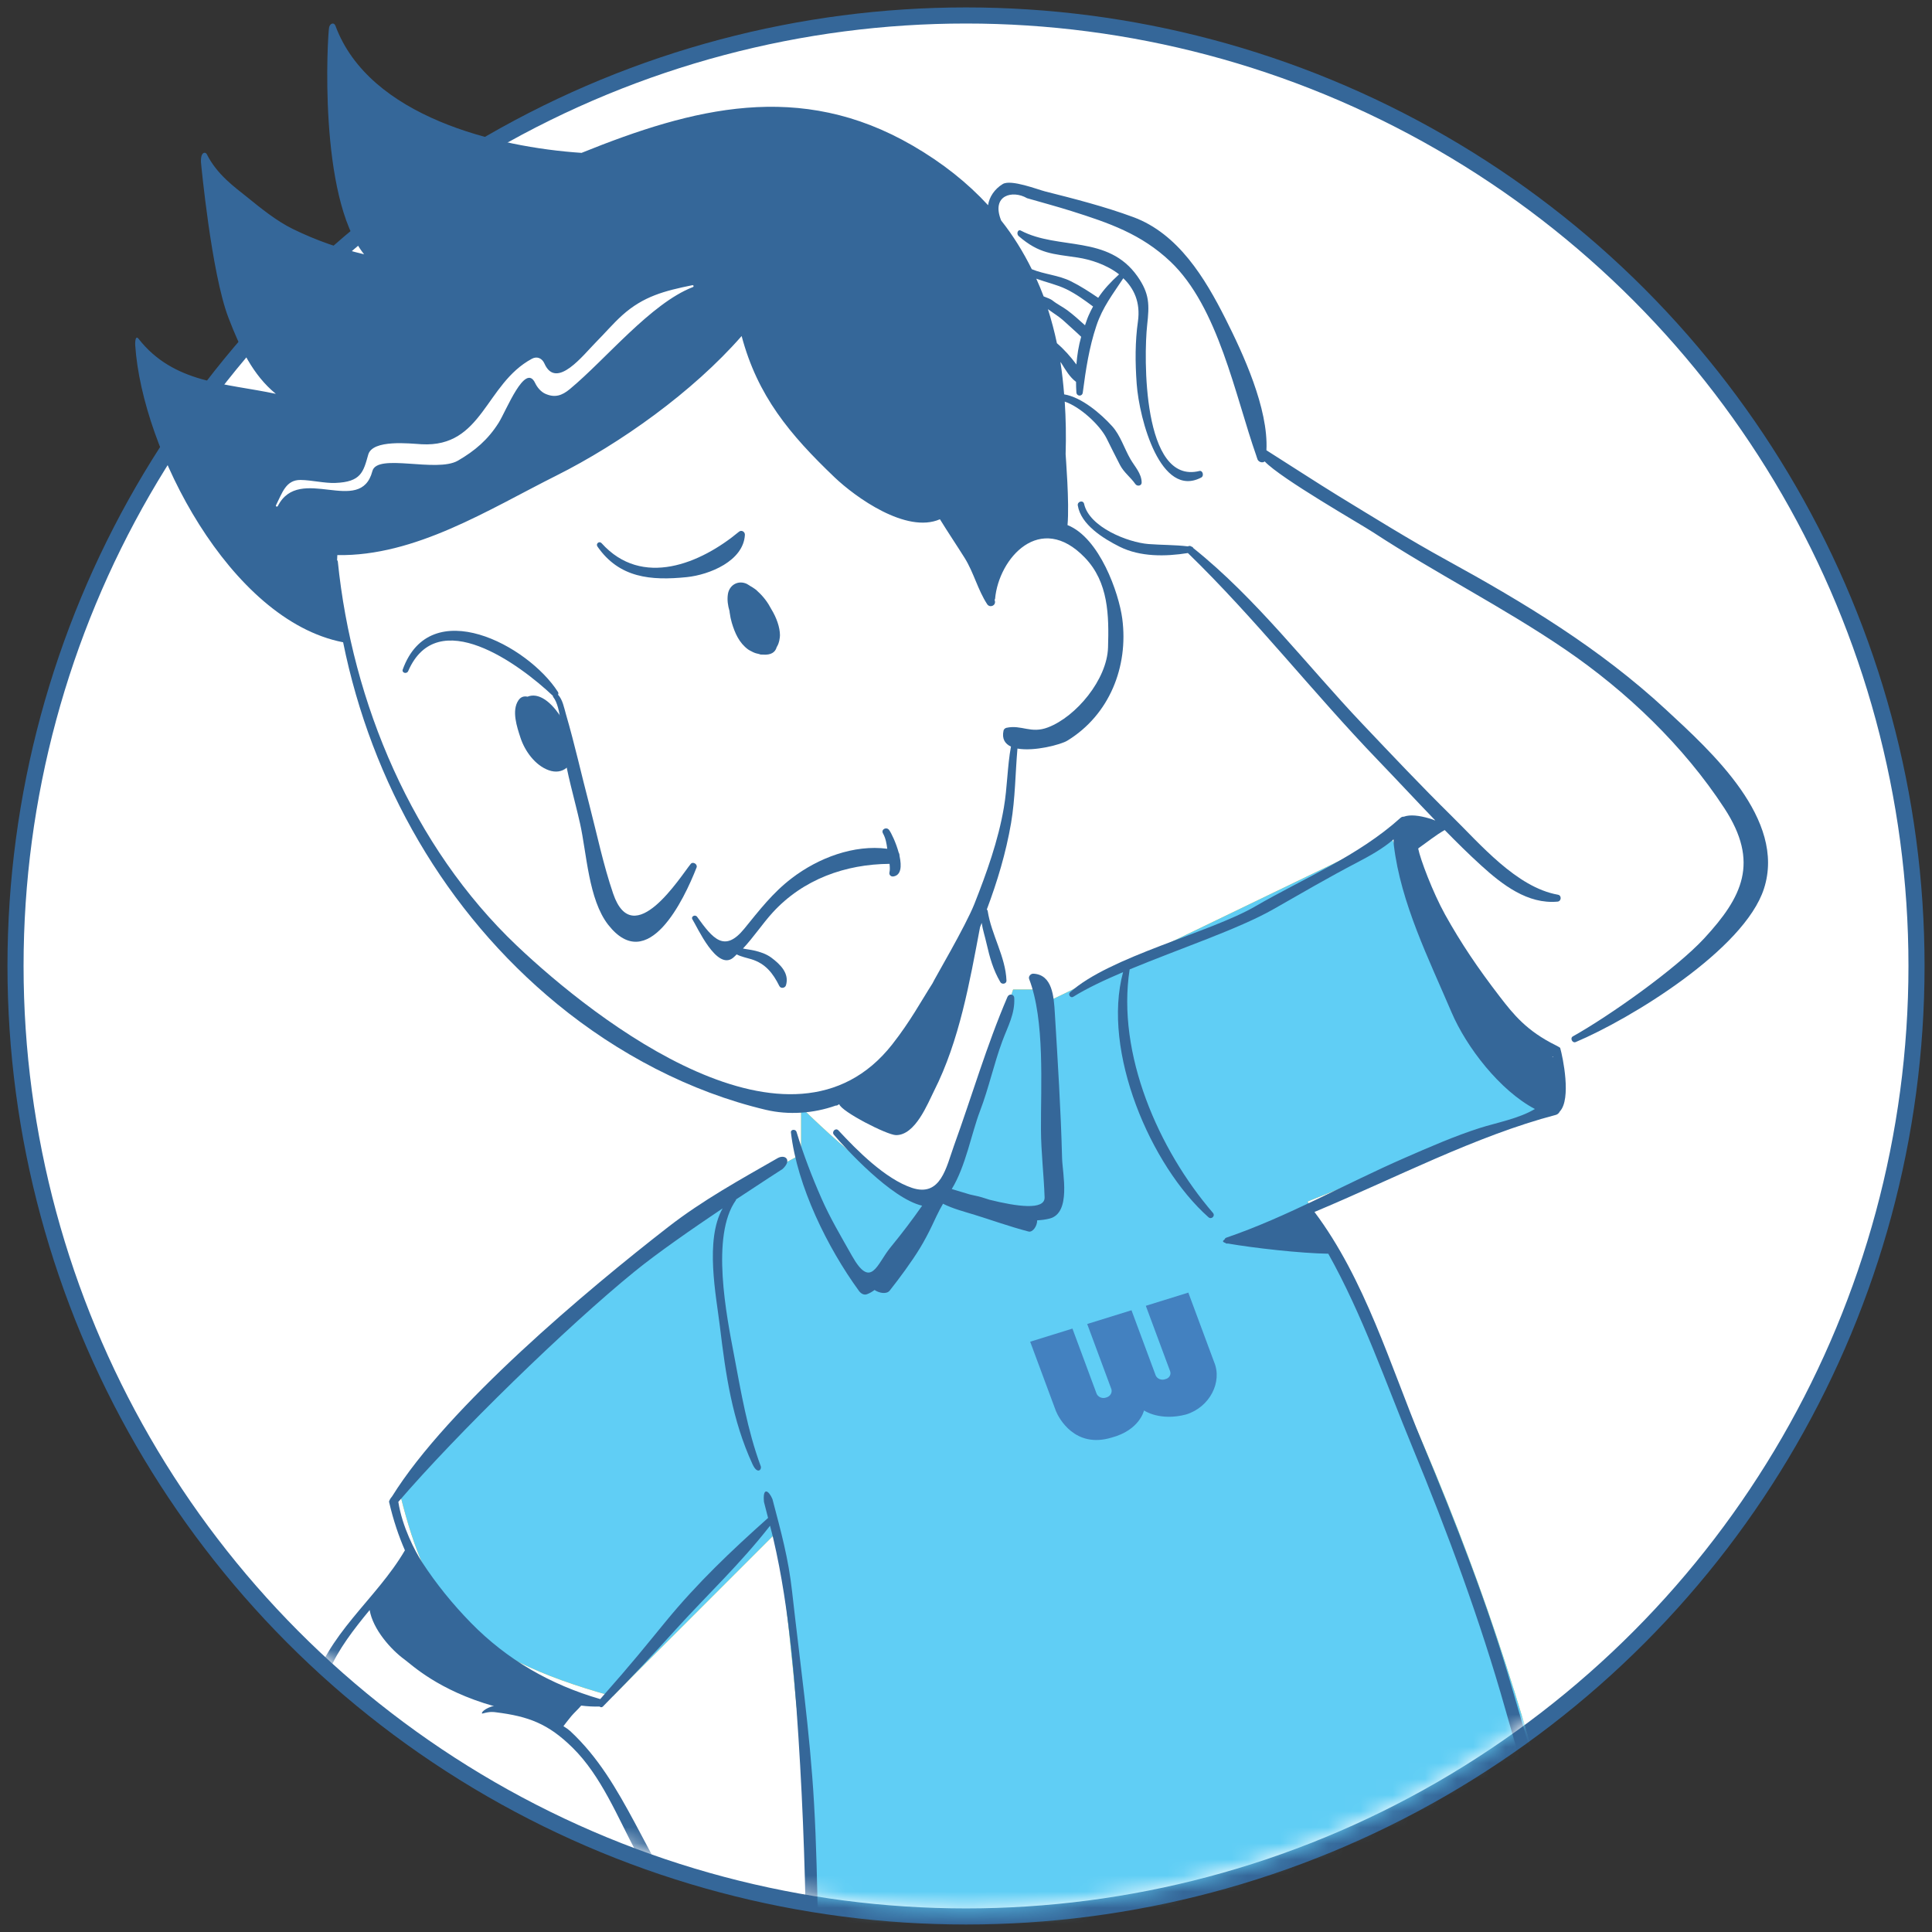 <svg width="120" height="120" viewBox="0 0 120 120" fill="none" xmlns="http://www.w3.org/2000/svg">
<rect x="0" y="0" width="120" height="120" fill="#333333" stroke="none"/>
<g clip-path="url(#clip0_1959_231943)">
<circle cx="60.001" cy="59.998" r="59.037" fill="white" stroke="#356799"/>
<mask id="mask0_1959_231943" style="mask-type:alpha" maskUnits="userSpaceOnUse" x="1" y="1" width="118" height="118">
<circle cx="60.001" cy="59.998" r="58.537" fill="white"/>
</mask>
<g mask="url(#mask0_1959_231943)">
<path d="M50.488 134.628C69.979 145.72 81.057 144.202 100.976 133.165C96.043 109.689 92.619 96.671 81.22 74.628L95.854 68.775L86.342 51.945L65.122 62.189L64.391 61.458H62.927L58.537 74.628C55.125 73.594 53.196 72.1 49.757 68.775V71.701C41.166 76.264 35.871 80.494 24.878 92.921C26.572 99.661 28.738 102.783 38.049 105.36L48.293 95.116C50.378 112.263 50.614 120.83 50.488 134.628Z" fill="#FFCB30"/>
<path d="M50.488 134.628C69.979 145.72 81.057 144.202 100.976 133.165C96.043 109.689 92.619 96.671 81.22 74.628L95.854 68.775L86.342 51.945L65.122 62.189L64.391 61.458H62.927L58.537 74.628C55.125 73.594 53.196 72.1 49.757 68.775V71.701C41.166 76.264 35.871 80.494 24.878 92.921C26.572 99.661 28.738 102.783 38.049 105.36L48.293 95.116C50.378 112.263 50.614 120.83 50.488 134.628Z" fill="#60CEF5"/>
<path d="M103.054 225.884C103.531 227.056 103.956 228.187 104.923 229.04C105.021 229.127 105.147 229.1 105.225 229.026C106.83 229.607 108.718 229.584 110.161 230.421C112.021 231.501 116.124 234.148 114.902 236.073C113.7 237.309 110.417 237.563 109.899 237.598C108.821 237.672 107.738 237.748 106.659 237.687C104.194 237.547 101.677 237.217 99.249 236.75C95.434 236.016 92.645 235.184 89.186 233.931C88.434 231.359 88.962 227.782 89.76 225.625C90.121 224.658 91.397 222.973 91.836 221.65C93.038 222.141 94.331 222.461 95.003 222.564C97.52 222.962 99.181 222.531 101.336 221.657C101.584 221.515 101.759 221.486 101.719 221.953C101.893 223.319 102.541 224.618 103.054 225.884ZM45.426 221.777C45.429 221.763 45.654 221.858 45.653 221.847C47.72 222.759 49.352 223.224 51.839 222.922C52.585 222.831 54.08 222.505 55.395 221.974C55.97 223.239 56.956 224.711 57.264 225.529C58.031 227.601 58.574 231.015 57.949 233.562C54.407 234.885 51.576 235.965 47.698 236.712C45.271 237.178 42.752 237.507 40.287 237.648C39.209 237.708 38.126 237.635 37.048 237.56C36.568 237.528 33.895 237.251 32.587 236.401C31.497 233.649 34.907 231.576 36.901 230.421C38.346 229.584 40.232 229.607 41.84 229.026C41.917 229.1 42.041 229.127 42.139 229.04C43.108 228.187 43.533 227.056 44.009 225.884C44.523 224.618 45.168 223.319 45.345 221.953C45.368 221.966 45.426 221.777 45.426 221.777ZM50.266 132.783C49.767 131.518 48.987 130.366 47.912 129.563C47.909 129.541 47.926 129.523 47.918 129.494C47.257 127.259 45.58 125.035 44.503 122.946C42.83 119.692 41.159 116.43 39.425 113.208C38.301 111.121 37.168 109.146 35.419 107.521C35.314 107.426 35.168 107.321 34.996 107.216C35.097 107.08 35.244 106.888 35.482 106.597C35.656 106.388 35.915 106.159 36.1 105.937C36.475 105.985 36.855 106.006 37.241 105.998C37.302 106.043 37.377 106.064 37.444 105.998L37.5 105.943C37.508 105.937 37.511 105.931 37.516 105.924C39.531 103.882 40.545 102.783 41.93 101.256C43.966 99.012 45.981 97.139 47.828 94.767C47.894 95.028 47.97 95.306 48.029 95.56C49.074 100.028 49.431 105.017 49.697 109.627C49.97 114.376 50.081 119.141 50.109 123.898C50.118 125.965 50.302 128.025 50.236 130.089C50.215 130.735 50.324 131.889 50.266 132.783ZM96.453 65.615C96.453 65.634 96.455 65.65 96.455 65.666C96.445 65.658 96.429 65.658 96.418 65.65C96.429 65.637 96.444 65.626 96.453 65.615ZM115.98 171.5C113.586 166.299 111.061 161.15 108.668 155.943C107.393 153.168 105.837 150.539 104.183 147.978C103.355 146.694 102.515 145.421 101.682 144.142C100.937 142.994 99.356 141.203 99.109 139.864C98.809 138.242 98.882 136.443 97.897 135.431C99.026 134.779 100.098 134.05 101.085 133.215C101.146 133.184 101.194 133.142 101.246 133.089C101.278 133.062 101.312 133.039 101.344 133.01C101.341 132.999 101.336 132.988 101.333 132.978C101.363 132.909 101.392 132.836 101.379 132.75C101.238 131.515 100.887 130.408 100.583 129.14C99.886 126.237 99.358 123.334 98.547 120.453C97.084 115.245 95.43 110.105 93.935 104.914C92.433 99.714 90.412 94.571 88.336 89.58C86.353 84.807 84.781 79.453 81.644 75.277C86.628 73.193 91.683 70.545 96.646 69.245C96.743 69.218 96.83 69.139 96.88 69.037C97.615 68.267 97.068 65.648 96.904 65.082C96.904 65.082 96.904 65.085 96.9 65.085C96.88 65.051 96.805 65.021 96.656 64.937C94.821 64.039 93.988 62.985 93.167 61.92C91.775 60.114 90.734 58.561 89.758 56.809C88.997 55.437 88.215 53.369 88.086 52.703C88.107 52.689 88.13 52.668 88.147 52.653C88.659 52.294 89.182 51.868 89.733 51.556C90.47 52.304 91.213 53.044 91.992 53.751C93.315 54.955 94.886 56.17 96.741 56.002C96.983 55.981 97.011 55.616 96.765 55.572C94.195 55.117 91.937 52.425 90.154 50.675C88.268 48.817 86.442 46.882 84.62 44.961C81.17 41.327 78.038 37.178 74.121 34.045C74.1 34.002 74.066 33.961 74.008 33.953C73.928 33.889 73.851 33.9 73.781 33.936C72.967 33.837 72.15 33.855 71.334 33.791C70.064 33.693 67.655 32.745 67.336 31.298C67.28 31.039 66.9 31.145 66.944 31.399C67.14 32.595 68.538 33.454 69.539 33.956C70.823 34.597 72.391 34.573 73.783 34.351C78.014 38.462 81.525 43.001 85.623 47.254C86.807 48.485 87.966 49.734 89.152 50.964C89.129 50.959 89.112 50.946 89.089 50.944C89.021 50.912 88.936 50.881 88.809 50.843C88.133 50.643 87.584 50.585 87.195 50.725C87.126 50.722 87.055 50.74 86.994 50.794C84.337 53.186 81.017 54.528 77.957 56.301C75.144 57.933 68.897 59.422 66.459 61.64C66.319 61.772 66.495 62.014 66.657 61.915C67.481 61.4 68.561 60.888 69.757 60.38C68.424 65.291 71.464 72.412 75.058 75.603C75.243 75.769 75.502 75.523 75.336 75.332C71.958 71.408 69.348 65.454 70.164 60.211C73.242 58.934 76.96 57.69 79.086 56.477C80.825 55.487 82.537 54.486 84.308 53.564C85.075 53.16 85.883 52.719 86.556 52.133C86.562 52.251 86.558 52.36 86.574 52.497C87.007 56.1 88.754 59.581 90.153 62.866C91.085 65.053 93.168 67.739 95.335 68.881C94.371 69.47 92.898 69.75 91.949 70.051C90.373 70.55 88.728 71.273 87.221 71.931C83.567 73.526 79.929 75.592 76.166 76.875C76.107 76.896 76.075 76.939 76.057 76.991C75.928 77.071 75.922 77.14 76.105 77.197C76.142 77.234 76.192 77.256 76.26 77.237C77.869 77.515 80.77 77.845 82.502 77.871C84.635 81.68 86.06 85.851 87.729 89.891C89.91 95.168 91.941 100.66 93.497 106.159C94.862 110.99 96.369 115.791 97.745 120.628C98.83 124.439 100.05 128.498 100.695 132.492C93.975 136.718 86.212 139.097 78.419 140.357C73.149 141.211 68.229 140.416 63.046 139.436C60.606 138.974 58.363 138.427 56.094 137.37C54.568 136.66 51.666 135.445 50.69 133.807C51.554 132.227 51.14 128.681 51.05 127.08C50.756 122.072 50.852 117.033 50.562 112.019C50.31 107.579 49.689 103.262 49.199 98.861C48.971 96.782 48.509 95.139 47.978 93.113C47.748 92.565 47.361 92.338 47.452 93.288C47.543 93.629 47.617 93.949 47.706 94.282C45.424 96.317 43.319 98.317 41.375 100.683C40.009 102.345 39.416 103.116 37.282 105.533C34.193 104.64 31.492 103.09 29.244 100.791C28.119 99.64 27.091 98.375 26.215 97.028C25.782 96.363 24.978 94.828 24.741 93.285C28.388 89.04 35.213 82.391 39.431 78.964C40.81 77.842 42.992 76.324 44.883 75.055C43.771 77.026 44.483 80.473 44.714 82.391C45.07 85.349 45.472 88.193 46.739 90.943C47.049 91.614 47.328 91.273 47.249 91.064C46.423 88.829 46.026 86.468 45.587 84.139C45.136 81.764 44.129 76.759 45.709 74.546C45.72 74.528 45.712 74.512 45.718 74.498C47.341 73.421 48.578 72.628 48.605 72.61C49.22 72.042 48.757 71.68 48.306 71.931C45.984 73.262 43.647 74.546 41.518 76.199C36.531 80.071 27.82 87.364 24.353 92.945C24.276 93.031 24.223 93.113 24.196 93.188C24.188 93.204 24.175 93.219 24.165 93.233C24.17 93.241 24.172 93.246 24.175 93.254C24.175 93.262 24.163 93.275 24.165 93.282C24.434 94.445 24.773 95.43 25.15 96.293C23.352 99.373 20.238 101.507 19.331 105.102C18.507 108.351 22.788 112.376 24.394 114.647C29.26 121.528 35.276 127.07 42.086 131.922C42.283 132.061 42.518 131.76 42.345 131.596C37.273 126.739 31.914 122.571 27.514 116.999C25.169 114.027 22.396 111.053 20.559 107.735C19.067 105.042 20.984 102.398 22.96 100.002C23.158 101.19 24.275 102.458 25.134 103.081C25.557 103.388 27.215 104.996 30.686 105.974C30.641 105.981 30.578 105.979 30.54 105.992C29.936 106.199 29.864 106.462 29.975 106.43C30.44 106.294 30.668 106.336 30.808 106.354C32.833 106.607 34.054 107.065 35.561 108.549C37.344 110.3 38.367 112.88 39.524 115.051C42.069 119.816 44.04 124.906 47.101 129.356C47.075 129.428 47.074 129.51 47.141 129.581C47.97 130.421 48.855 131.275 49.333 132.376C49.674 133.157 49.978 133.961 50.289 134.76C47.868 135.279 48.155 137.762 47.759 139.903C47.51 141.24 45.934 143.033 45.186 144.18C44.558 145.143 43.932 146.103 43.304 147.067C42.835 147.475 42.06 147.32 41.533 147.167C40.229 146.791 39.087 146.075 38.182 145.061C37.73 144.554 36.898 143.968 37.707 143.221C38.423 142.565 39.141 142.565 40.065 142.534C40.115 142.534 41.214 142.425 41.191 142.357C41.41 143.006 41.037 143.447 40.551 143.836C40.274 143.791 39.999 143.741 39.722 143.775C39.145 143.841 39.375 144.554 39.75 144.507C40.511 144.599 41.19 144.805 41.95 144.567C42.534 144.382 42.965 143.965 43.303 143.471C43.424 143.298 43.197 143.067 43.021 143.179C42.553 143.477 42.08 143.706 41.542 143.849C41.372 143.899 41.2 143.902 41.032 143.892C41.695 143.361 41.887 142.779 41.753 141.882C41.731 141.728 41.566 141.631 41.425 141.625C40.033 141.538 38.111 141.478 37.078 142.573C35.799 143.928 36.771 144.839 37.828 146.025C38.98 147.32 40.796 147.973 42.424 148.432C40.87 150.864 39.405 153.358 38.201 155.98C35.808 161.189 33.283 166.336 30.887 171.538C28.971 175.703 27.006 180.351 27.049 184.973C27.03 185.002 27.007 185.024 27.006 185.069C26.914 187.583 28.732 189.41 30.068 191.452C32.27 194.822 34.104 198.507 35.955 202.084C37.6 205.271 38.958 208.58 40.313 211.9C41.631 215.123 43.285 218.05 44.849 221.102C44.824 221.145 44.79 221.174 44.78 221.233C44.587 222.638 44.017 223.865 43.485 225.162C43.021 226.29 42.568 227.468 41.94 228.525C39.26 229.08 36.129 229.365 34.033 231.317C32.764 232.505 29.704 235.347 32.376 236.914C32.403 236.932 32.427 236.927 32.451 236.932C33.486 237.592 35.206 237.875 36.481 238.115C39.114 238.609 41.869 238.422 44.655 238.062C49.822 237.399 54.555 236.705 58.9 233.741C58.926 233.722 58.929 233.696 58.947 233.673C58.955 233.678 58.966 233.675 58.973 233.68L58.982 233.623C59 233.583 59.003 233.545 59 233.501C59.285 231.84 59.1 229.724 58.955 228.976C58.59 227.093 58.036 225.344 57.231 223.607C56.998 223.103 56.449 222.382 56.02 221.695C56.172 221.621 56.324 221.549 56.465 221.467C56.502 221.447 56.528 221.433 56.563 221.415C56.641 221.407 56.715 221.369 56.77 221.301C56.786 221.291 56.819 221.275 56.816 221.272C56.815 221.27 56.811 221.267 56.811 221.266C56.845 221.206 56.868 221.137 56.858 221.064C56.461 217.796 55.368 215.961 54.489 212.783C53.454 209.045 52.69 205.224 51.745 201.46C50.733 197.405 49.751 191.302 45.432 189.326C54.423 177.655 61.147 164.261 71.248 153.418C71.255 153.41 71.25 153.402 71.256 153.398C72.79 153.526 74.388 153.64 75.943 153.561C85.97 164.379 92.678 177.707 101.63 189.326C97.312 191.302 96.329 197.405 95.314 201.46C94.372 205.224 93.606 209.045 92.572 212.783C91.873 215.319 90.734 217.859 90.096 220.443C90.09 220.459 90.084 220.48 90.079 220.504C90.077 220.522 90.071 220.541 90.066 220.556C90.071 220.561 90.079 220.57 90.085 220.578C90.085 220.62 90.079 220.656 90.095 220.727C90.426 220.968 90.821 221.19 91.244 221.391C90.809 222.185 90.074 223.099 89.792 223.704C88.988 225.44 88.434 227.191 88.069 229.072C87.924 229.826 87.74 231.971 88.035 233.638C87.93 233.741 87.916 233.95 88.061 234.051C92.409 237.013 97.124 237.439 102.292 238.104C106.654 238.662 111.23 239.039 114.645 236.922C114.659 236.916 114.674 236.924 114.686 236.914C114.733 236.887 114.764 236.857 114.807 236.829C114.867 236.791 114.933 236.768 114.991 236.726C115.02 236.704 115.036 236.676 115.058 236.651C117.03 235.046 114.231 232.441 113.029 231.317C110.934 229.365 107.799 229.08 105.119 228.525C104.496 227.468 104.041 226.29 103.577 225.162C103.045 223.865 102.477 222.638 102.282 221.233C102.266 221.132 102.222 221.061 102.166 221.016C103.729 217.996 105.444 215.091 106.749 211.9C108.104 208.58 109.463 205.271 111.111 202.084C112.958 198.507 114.794 194.822 116.994 191.452C118.167 189.653 119.294 188.199 119.484 186.164C119.63 186.188 119.791 186.109 119.807 185.913C120.173 180.969 118.035 175.959 115.98 171.5Z" fill="#356799"/>
<path d="M52.915 77.997C52.213 76.753 51.552 75.638 51.03 74.45C50.433 73.097 49.905 71.719 49.472 70.3C49.418 70.12 49.101 70.137 49.127 70.343C49.511 73.671 51.396 77.497 53.346 80.173C53.454 80.326 53.647 80.463 53.848 80.387C54.02 80.324 54.176 80.229 54.32 80.123C54.633 80.331 55.073 80.395 55.26 80.162C55.866 79.394 56.631 78.362 57.138 77.526C57.403 77.09 57.643 76.637 57.865 76.175C58 75.892 58.312 75.199 58.573 74.766C59.186 75.079 59.899 75.258 60.549 75.459C61.412 75.722 62.696 76.183 63.884 76.492C64.138 76.56 64.424 76.159 64.421 75.797C64.687 75.783 64.946 75.751 65.197 75.686C66.547 75.339 65.993 72.878 65.968 71.943C65.891 68.929 65.699 65.931 65.517 62.92C65.456 61.901 65.369 60.53 64.178 60.477C64.022 60.47 63.861 60.646 63.921 60.805C64.909 63.369 64.64 67.443 64.656 70.181C64.663 71.571 64.835 72.973 64.882 74.365C64.909 75.192 63.151 74.939 61.463 74.519C61.138 74.41 60.829 74.315 60.57 74.265C60.458 74.241 60.35 74.212 60.24 74.191C59.806 74.064 59.419 73.945 59.115 73.853C59.983 72.442 60.343 70.382 60.871 69.003C61.413 67.59 61.727 66.098 62.254 64.674C62.596 63.747 63.047 62.976 62.997 61.985C62.983 61.73 62.67 61.701 62.575 61.92C61.272 64.96 60.377 68.056 59.252 71.164C58.774 72.492 58.435 74.373 56.647 73.781C54.994 73.232 53.229 71.455 52.076 70.21C51.903 70.025 51.635 70.292 51.795 70.482C52.495 71.307 55.35 74.442 57.276 74.888C56.637 75.799 56.067 76.55 55.311 77.476C54.463 78.507 54.112 80.125 52.915 77.997Z" fill="#356799"/>
<path d="M34.363 43.296C34.873 43.943 34.873 45.677 34.986 46.468C35.203 48.032 35.678 49.594 36.025 51.138C36.445 53.003 36.548 55.867 37.779 57.443C40.245 60.584 42.488 55.874 43.265 53.882C43.344 53.68 43.04 53.49 42.902 53.66C42.287 54.406 39.339 59.16 38.087 55.512C37.472 53.716 37.084 51.835 36.608 49.998C36.115 48.12 35.694 46.215 35.15 44.355C35.04 43.971 34.95 43.465 34.662 43.148C34.686 43.098 34.694 43.041 34.656 42.98C32.792 40.064 26.724 36.86 25.016 41.582C24.939 41.801 25.269 41.884 25.354 41.681C27.168 37.501 32.261 41.252 34.336 43.214C34.342 43.242 34.345 43.272 34.363 43.296Z" fill="#356799"/>
<path d="M35.636 46.682C35.678 45.628 34.143 42.721 32.764 43.272C32.553 43.227 32.35 43.273 32.196 43.504C31.767 44.146 32.112 45.161 32.327 45.819C32.598 46.65 33.243 47.543 34.086 47.842C34.968 48.156 35.606 47.533 35.636 46.682Z" fill="#356799"/>
<path d="M42.66 35.846C44.064 35.701 46.179 34.845 46.267 33.221C46.277 33.031 46.057 32.895 45.901 33.025C43.523 35 39.885 36.536 37.365 33.738C37.222 33.579 36.988 33.771 37.108 33.945C38.458 35.895 40.417 36.076 42.66 35.846Z" fill="#356799"/>
<path d="M46.758 40.499C46.884 40.562 47.013 40.599 47.146 40.623C47.162 40.624 47.177 40.637 47.194 40.639C47.194 40.639 47.194 40.637 47.196 40.639C47.214 40.642 47.225 40.65 47.243 40.655C47.273 40.66 47.293 40.652 47.323 40.657C47.349 40.658 47.373 40.66 47.399 40.66C47.891 40.694 48.154 40.512 48.24 40.199C48.258 40.17 48.273 40.142 48.289 40.111C48.327 40.04 48.358 39.965 48.379 39.882C48.389 39.842 48.4 39.805 48.408 39.767C48.408 39.76 48.408 39.752 48.41 39.746C48.429 39.648 48.445 39.548 48.445 39.459C48.443 38.967 48.234 38.367 47.907 37.835C47.698 37.431 47.421 37.055 47.079 36.748C47.043 36.712 47.008 36.675 46.971 36.643C46.916 36.598 46.858 36.562 46.8 36.522C46.742 36.484 46.688 36.443 46.625 36.414C46.543 36.366 46.467 36.307 46.38 36.263C45.851 36.022 45.305 36.326 45.212 36.897C45.156 37.258 45.209 37.615 45.313 37.961C45.315 37.982 45.316 38.004 45.318 38.027C45.35 38.27 45.4 38.507 45.455 38.688C45.65 39.332 45.909 39.929 46.469 40.341C46.533 40.389 46.604 40.415 46.673 40.454C46.7 40.47 46.729 40.484 46.758 40.499Z" fill="#356799"/>
<path d="M43.298 56.944C43.175 56.778 42.895 56.925 43.01 57.108C43.308 57.576 44.507 60.282 45.518 59.503C45.605 59.437 45.679 59.353 45.756 59.279C46.044 59.43 46.409 59.498 46.67 59.58C47.55 59.854 48.011 60.449 48.406 61.242C48.495 61.423 48.764 61.376 48.818 61.197C49.042 60.452 48.458 59.892 47.906 59.479C47.587 59.245 47.211 59.123 46.829 59.036C46.627 58.988 46.38 58.965 46.148 58.914C46.803 58.22 47.362 57.37 47.988 56.683C49.885 54.607 52.517 53.675 55.251 53.655C55.272 53.849 55.28 54.047 55.246 54.182C55.207 54.342 55.341 54.466 55.497 54.437C55.981 54.356 56.005 53.791 55.875 53.18C55.875 53.099 55.859 53.022 55.819 52.955C55.651 52.345 55.363 51.738 55.223 51.55C55.061 51.334 54.704 51.513 54.844 51.764C55.013 52.066 55.066 52.39 55.109 52.718C53.043 52.446 50.822 53.286 49.176 54.549C47.998 55.446 47.162 56.538 46.235 57.676C44.998 59.197 44.28 58.307 43.298 56.944Z" fill="#356799"/>
</g>
<path d="M20.938 34.789C20.942 34.684 20.951 34.584 20.952 34.478C25.799 34.562 30.342 31.651 34.552 29.542C38.537 27.545 43.03 24.341 46.064 20.872C47.053 24.587 49.046 26.982 51.839 29.649C53.128 30.878 56.295 33.165 58.381 32.252C58.878 33.06 59.414 33.854 59.92 34.661C60.481 35.563 60.732 36.633 61.313 37.525C61.474 37.772 61.86 37.626 61.796 37.33C61.79 37.302 61.778 37.278 61.775 37.256C61.786 37.235 61.804 37.219 61.807 37.191C62.034 34.665 64.612 31.753 67.383 34.636C68.856 36.165 68.883 38.237 68.822 40.215C68.763 42.203 66.844 44.509 65.095 45.178C64.023 45.59 63.455 44.998 62.509 45.206C62.428 45.225 62.345 45.297 62.33 45.383C62.219 45.898 62.428 46.203 62.792 46.372C62.564 47.61 62.567 48.917 62.351 50.164C62.004 52.208 61.279 54.224 60.522 56.142C59.974 57.53 58.024 60.829 57.918 61.081C57.208 62.189 56.551 63.426 55.417 64.871C49.147 72.849 37.029 63.415 32.095 58.732C25.621 52.586 21.873 43.656 20.981 34.867C20.978 34.834 20.955 34.814 20.938 34.789ZM17.257 31.43C17.218 31.503 17.104 31.456 17.141 31.385C17.532 30.614 17.753 29.802 18.67 29.811C19.344 29.818 20.155 30.022 20.828 29.996C22.429 29.935 22.568 29.32 22.872 28.237C23.144 27.278 25.465 27.552 26.187 27.593C29.99 27.801 30.128 23.85 33.038 22.283C33.361 22.106 33.675 22.259 33.815 22.579C34.552 24.251 36.244 22.027 37.008 21.262C37.557 20.711 38.069 20.104 38.648 19.582C39.966 18.4 41.274 18.067 43.003 17.714C43.081 17.698 43.111 17.804 43.036 17.831C40.421 18.844 37.637 22.307 35.394 24.167C34.898 24.579 34.459 24.716 33.878 24.462C33.595 24.338 33.365 24.059 33.236 23.786C32.618 22.494 31.451 25.493 30.978 26.25C30.315 27.305 29.502 27.997 28.442 28.612C27.111 29.38 23.427 28.125 23.13 29.259C22.392 32.092 18.599 28.797 17.257 31.43ZM66.226 17.959C66.819 18.248 67.358 18.638 67.892 19.037C67.797 19.214 67.705 19.388 67.614 19.599C67.525 19.8 67.464 20.003 67.392 20.204C67.037 19.885 66.683 19.561 66.299 19.275C65.995 19.05 65.663 18.897 65.365 18.657C65.278 18.586 65.04 18.488 64.822 18.409C64.683 18.038 64.529 17.672 64.366 17.31C64.982 17.537 65.637 17.674 66.226 17.959ZM66.857 22.639C66.503 22.16 66.096 21.702 65.647 21.317C65.494 20.595 65.308 19.89 65.089 19.204C65.221 19.296 65.34 19.383 65.419 19.436C65.689 19.619 65.942 19.798 66.177 20.023C66.494 20.32 66.838 20.611 67.153 20.918C66.994 21.485 66.902 22.056 66.857 22.639ZM21.311 39.889C23.075 48.619 27.647 56.646 34.609 62.364C38.363 65.444 42.859 67.821 47.575 68.935C48.981 69.266 50.534 69.16 51.912 68.668C51.971 68.674 52.028 68.655 52.069 68.613C52.089 68.603 52.108 68.592 52.129 68.587C52.258 69.041 55.087 70.494 55.647 70.504C56.857 70.522 57.626 68.528 58.016 67.757C59.59 64.646 60.23 60.993 60.872 57.588C60.908 57.499 60.94 57.41 60.975 57.324C61.038 57.75 61.18 58.17 61.281 58.626C61.476 59.475 61.685 60.235 62.134 61.002C62.232 61.168 62.522 61.112 62.514 60.906C62.458 59.419 61.574 58.056 61.347 56.582C61.342 56.541 61.318 56.514 61.292 56.492C61.946 54.75 62.478 52.987 62.799 51.125C63.062 49.57 63.061 48.035 63.196 46.495C64.25 46.686 65.905 46.244 66.292 46.004C68.901 44.411 70.1 41.417 69.706 38.424C69.495 36.837 68.298 33.405 66.305 32.614C66.434 31.239 66.185 28.284 66.188 28.207C66.223 27.087 66.202 26.002 66.133 24.945C67.091 25.265 68.307 26.393 68.724 27.212C69.006 27.769 69.276 28.332 69.566 28.883C69.817 29.36 70.214 29.631 70.518 30.064C70.629 30.225 70.913 30.189 70.911 29.966C70.9 29.401 70.488 28.99 70.214 28.517C69.836 27.867 69.59 27.04 69.08 26.475C68.367 25.686 67.179 24.673 66.096 24.494C66.04 23.808 65.966 23.134 65.864 22.478C65.885 22.508 65.913 22.539 65.932 22.571C66.189 22.986 66.441 23.421 66.835 23.718C66.84 23.937 66.836 24.154 66.857 24.378C66.881 24.632 67.221 24.639 67.253 24.385C67.438 22.97 67.646 21.581 68.101 20.228C68.486 19.071 69.13 18.258 69.77 17.283C70.424 17.906 70.85 18.768 70.678 19.974C70.502 21.218 70.504 22.495 70.602 23.841C70.765 26.071 72.097 30.988 74.616 29.657C74.799 29.558 74.703 29.201 74.498 29.254C70.937 30.133 71.04 22.099 71.252 20.189C71.392 18.927 71.407 18.245 70.65 17.165C68.822 14.568 65.755 15.551 63.41 14.325C63.211 14.219 63.12 14.529 63.267 14.661C64.562 15.781 65.398 15.764 66.936 15.997C67.738 16.119 68.737 16.438 69.508 17.04C68.961 17.54 68.558 17.976 68.212 18.498C67.667 18.128 67.115 17.769 66.521 17.473C65.76 17.09 64.867 17.043 64.086 16.721C63.558 15.656 62.937 14.642 62.182 13.692C61.547 12.111 62.903 11.79 63.792 12.31C64.717 12.577 65.645 12.825 66.566 13.115C68.882 13.847 70.887 14.534 72.694 16.245C75.673 19.064 76.717 24.576 78.042 28.337C78.043 28.352 78.045 28.364 78.05 28.377C78.052 28.389 78.061 28.392 78.063 28.401C78.077 28.442 78.092 28.485 78.103 28.525C78.169 28.701 78.422 28.778 78.552 28.66C79.574 29.739 84.503 32.548 85.298 33.07C89.204 35.624 93.372 37.716 97.233 40.349C101.037 42.946 104.57 46.327 107.099 50.194C109.304 53.564 108.219 55.716 105.855 58.28C104.09 60.187 99.946 63.111 97.693 64.372C97.497 64.483 97.666 64.812 97.872 64.723C101.251 63.299 108.34 58.996 109.563 55.196C110.954 50.891 106.303 46.689 103.47 44.071C99.365 40.27 94.692 37.446 89.817 34.771C87.522 33.511 85.324 32.141 83.089 30.777C81.951 30.08 79.864 28.728 78.66 27.967C78.793 25.369 77.2 21.948 76.112 19.788C74.847 17.283 73.187 14.515 70.383 13.482C68.613 12.828 66.74 12.35 64.91 11.888C64.477 11.781 62.799 11.122 62.284 11.43C61.775 11.736 61.444 12.236 61.371 12.746C60.101 11.364 58.55 10.123 56.675 9.037C49.675 4.981 43.061 6.694 36.121 9.495C30.865 9.145 22.93 7.25 20.838 1.608C20.749 1.362 20.492 1.444 20.44 1.71C20.349 2.192 19.745 12.204 22.614 15.794C21.119 15.44 19.702 14.959 18.207 14.232C17.19 13.738 16.192 12.928 15.324 12.223C14.6 11.636 13.491 10.867 12.841 9.571C12.772 9.433 12.447 9.394 12.484 10.091C12.486 10.12 13.126 16.958 14.185 19.723C14.909 21.612 15.703 23.294 17.133 24.462C14.01 23.796 10.785 23.828 8.601 21.036C8.451 20.846 8.38 21.092 8.4 21.457C8.831 27.925 14.275 38.521 21.298 39.89C21.303 39.893 21.308 39.887 21.311 39.889Z" fill="#356799"/>
<path d="M63.986 83.336L66.611 82.521L68.116 86.576C68.164 86.677 68.252 86.757 68.363 86.8C68.473 86.842 68.597 86.843 68.708 86.802C68.823 86.772 68.922 86.702 68.982 86.607C69.043 86.512 69.061 86.399 69.033 86.291L67.528 82.236L70.279 81.382L71.785 85.437C71.832 85.539 71.922 85.621 72.034 85.663C72.146 85.705 72.272 85.704 72.383 85.661C72.44 85.649 72.493 85.626 72.539 85.593C72.586 85.561 72.624 85.519 72.651 85.472C72.679 85.424 72.695 85.372 72.699 85.319C72.703 85.265 72.695 85.211 72.675 85.16L71.169 81.106L73.809 80.286L75.407 84.589C75.936 85.83 75.149 87.396 73.675 87.854C72.033 88.29 71.056 87.605 71.056 87.605C71.056 87.605 70.797 88.821 69.048 89.29C66.761 89.988 65.759 88.073 65.584 87.639L63.986 83.336Z" fill="#4381C0"/>
</g>
<defs>
<clipPath id="clip0_1959_231943">
<rect width="120" height="120" fill="white"/>
</clipPath>
</defs>
</svg>
